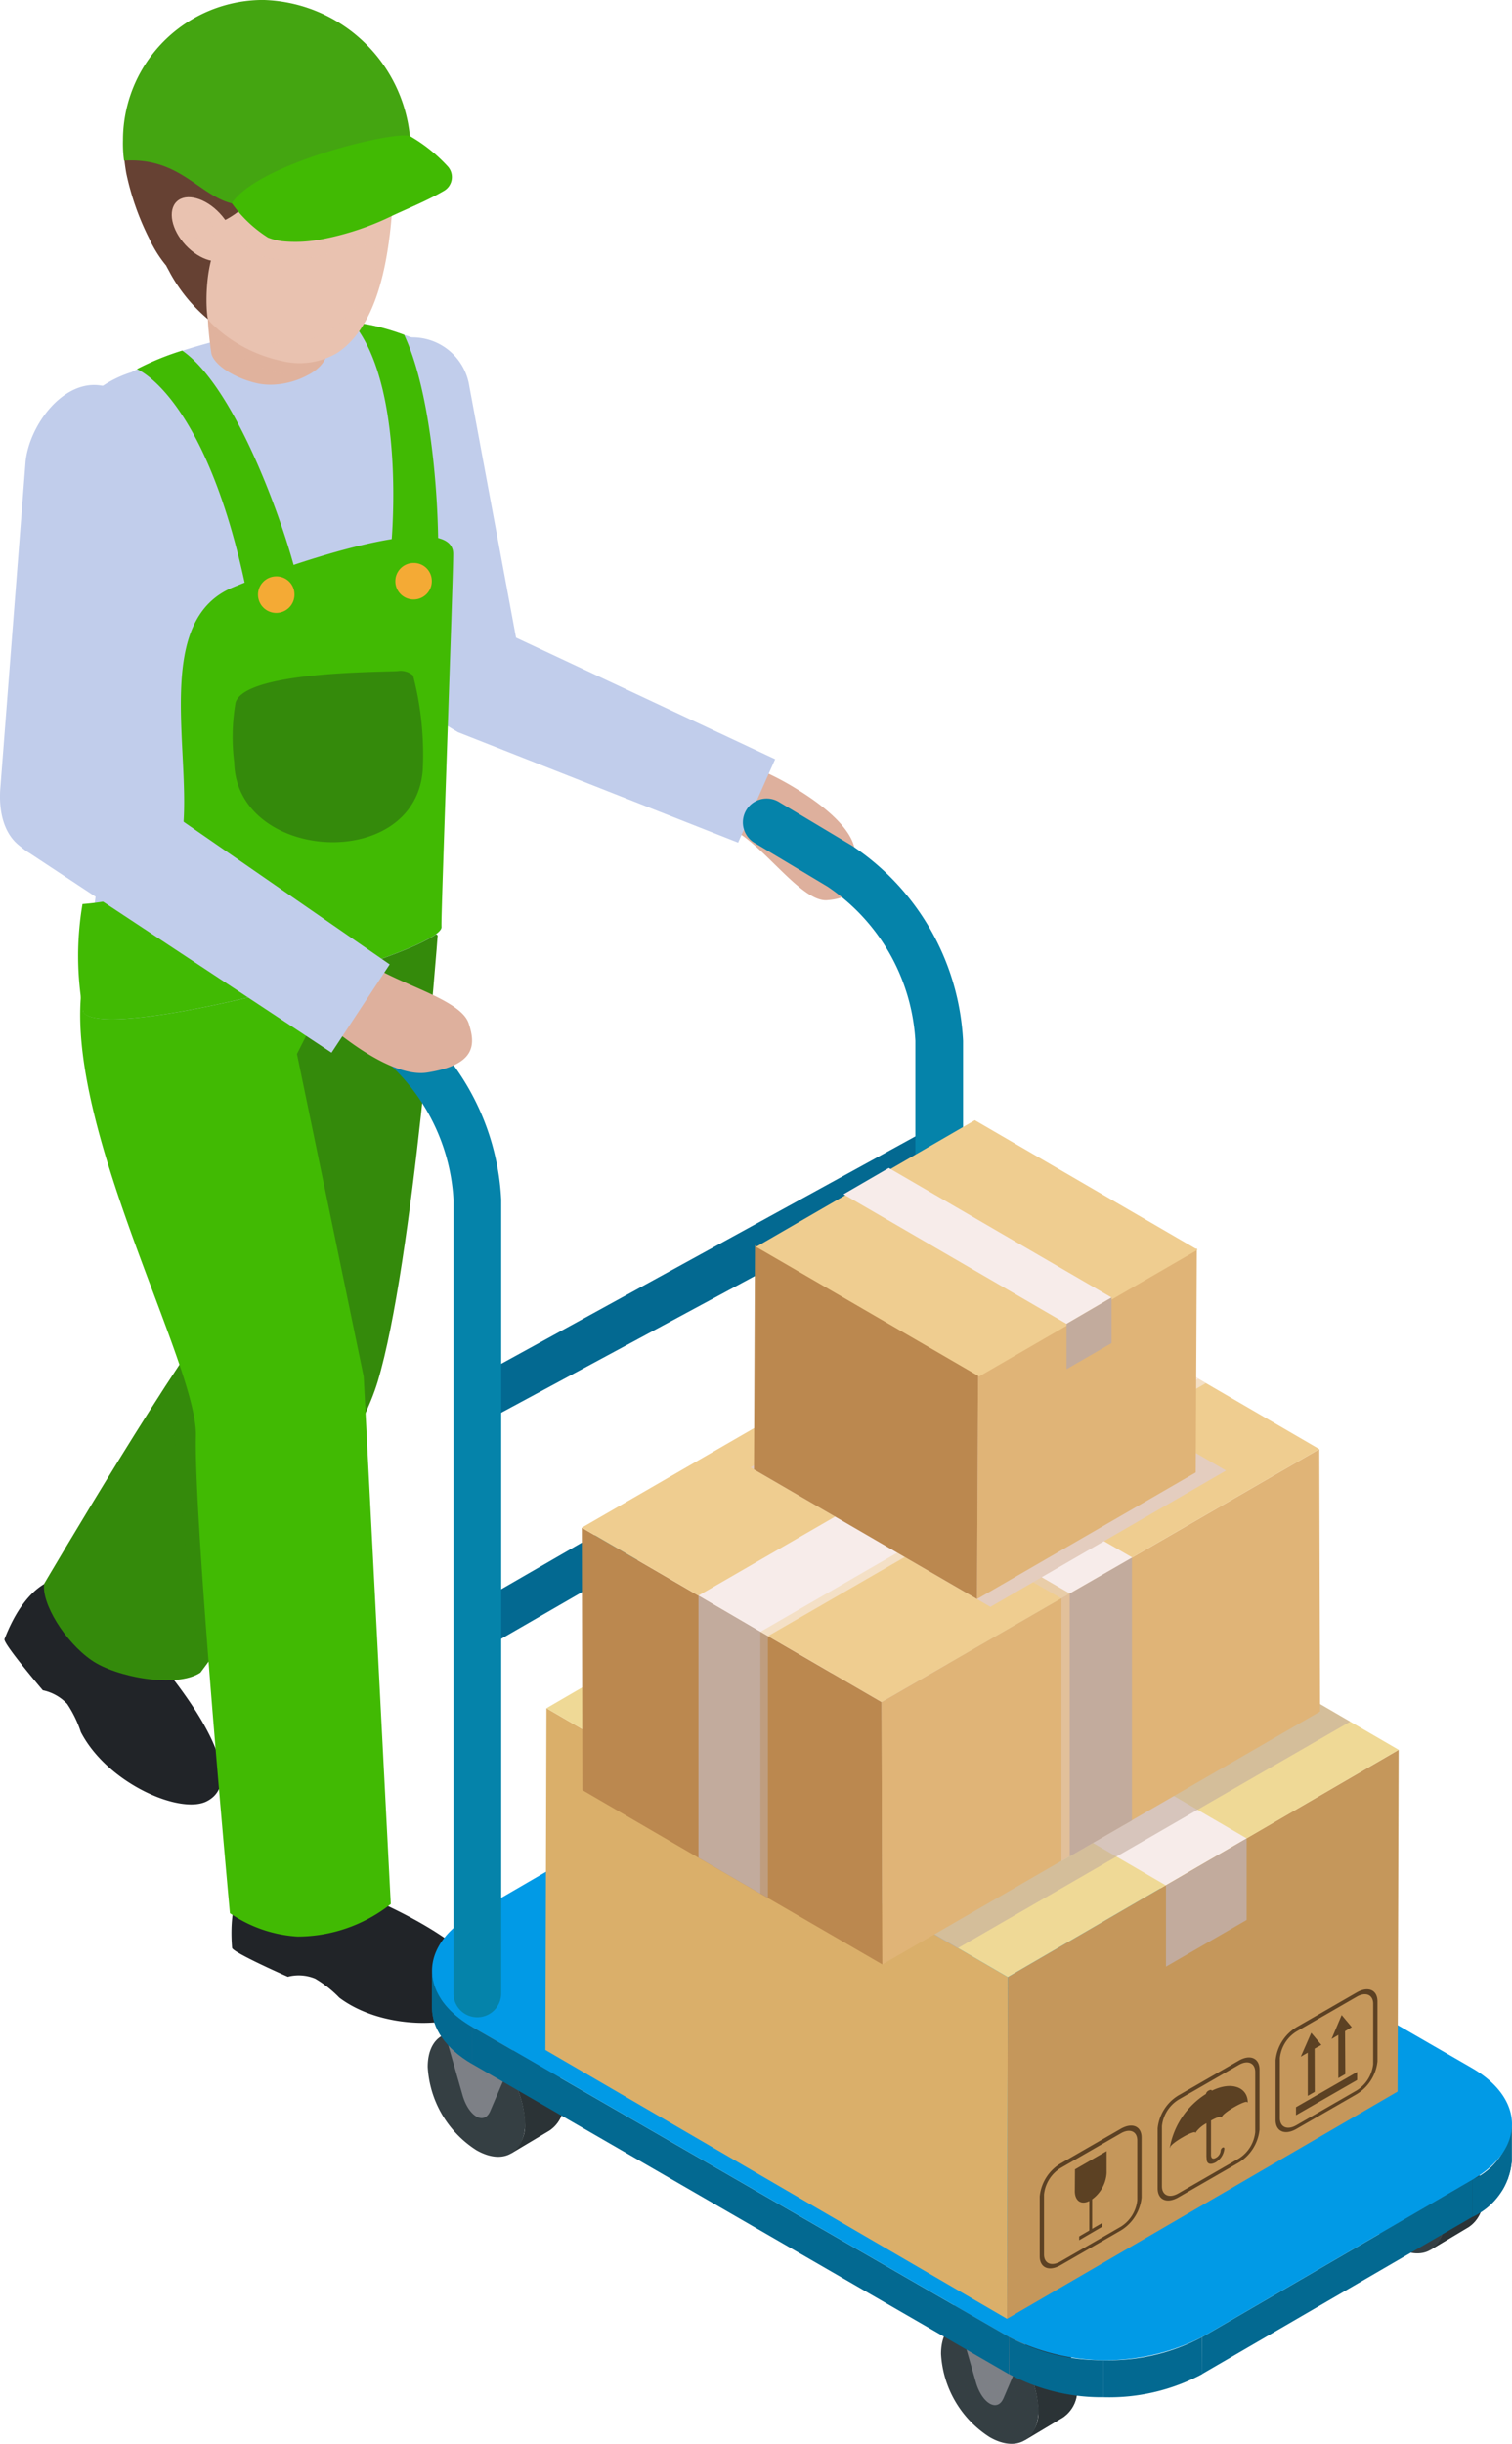 <svg xmlns="http://www.w3.org/2000/svg" xmlns:xlink="http://www.w3.org/1999/xlink" width="89.778" height="145" viewBox="0 0 89.778 145">
  <defs>
    <clipPath id="clip-path">
      <path id="Path_444" data-name="Path 444" d="M206.982,260.2l-2.292,1.353a2.047,2.047,0,0,1,2.053.207l2.292-1.369A2.039,2.039,0,0,0,206.982,260.2Z" transform="translate(-204.69 -260.006)"/>
    </clipPath>
    <clipPath id="clip-path-2">
      <path id="Path_449" data-name="Path 449" d="M208.027,268.384l2.292-1.369a1.939,1.939,0,0,0,.844-1.815,6.312,6.312,0,0,0-2.881-4.95l-2.292,1.369a6.288,6.288,0,0,1,2.881,4.95A2.008,2.008,0,0,1,208.027,268.384Z" transform="translate(-205.99 -260.25)"/>
    </clipPath>
    <clipPath id="clip-path-3">
      <path id="Path_456" data-name="Path 456" d="M226.142,270.893l-2.292,1.353a2.047,2.047,0,0,1,2.053.207l2.292-1.369A2.04,2.04,0,0,0,226.142,270.893Z" transform="translate(-223.85 -270.696)"/>
    </clipPath>
    <clipPath id="clip-path-4">
      <path id="Path_461" data-name="Path 461" d="M227.177,279.09l2.292-1.369a1.939,1.939,0,0,0,.844-1.815,6.365,6.365,0,0,0-2.881-4.966l-2.292,1.369a6.288,6.288,0,0,1,2.881,4.95A1.985,1.985,0,0,1,227.177,279.09Z" transform="translate(-225.14 -270.94)"/>
    </clipPath>
    <clipPath id="clip-path-5">
      <path id="Path_468" data-name="Path 468" d="M216.812,253.8l-2.292,1.353a2.047,2.047,0,0,1,2.053.207l2.292-1.369A2.04,2.04,0,0,0,216.812,253.8Z" transform="translate(-214.52 -253.606)"/>
    </clipPath>
    <clipPath id="clip-path-6">
      <path id="Path_473" data-name="Path 473" d="M217.847,262l2.292-1.369a1.939,1.939,0,0,0,.844-1.815,6.341,6.341,0,0,0-2.881-4.966l-2.292,1.369a6.288,6.288,0,0,1,2.881,4.95A1.985,1.985,0,0,1,217.847,262Z" transform="translate(-215.81 -253.85)"/>
    </clipPath>
    <clipPath id="clip-path-7">
      <path id="Path_479" data-name="Path 479" d="M241.272,263.8l-2.292,1.353a2.047,2.047,0,0,1,2.053.207l2.292-1.369A2.039,2.039,0,0,0,241.272,263.8Z" transform="translate(-238.98 -263.606)"/>
    </clipPath>
    <clipPath id="clip-path-8">
      <path id="Path_484" data-name="Path 484" d="M242.317,271.984l2.292-1.369a1.939,1.939,0,0,0,.844-1.815,6.312,6.312,0,0,0-2.881-4.95l-2.292,1.369a6.288,6.288,0,0,1,2.881,4.95A2.008,2.008,0,0,1,242.317,271.984Z" transform="translate(-240.28 -263.85)"/>
    </clipPath>
    <clipPath id="clip-path-9">
      <path id="Path_488" data-name="Path 488" d="M204.33,260.737v-2.2c0,1.21.8,2.419,2.388,3.343v2.2C205.126,263.156,204.33,261.946,204.33,260.737Z" transform="translate(-204.33 -258.54)"/>
    </clipPath>
    <clipPath id="clip-path-10">
      <path id="Path_492" data-name="Path 492" d="M245.48,264.27v2.2a4.005,4.005,0,0,1-2.34,3.295v-2.2A4.005,4.005,0,0,0,245.48,264.27Z" transform="translate(-243.14 -264.27)"/>
    </clipPath>
  </defs>
  <g id="expert_packing_illustration" data-name="expert packing illustration" transform="translate(-188.213 -185.08)">
    <g id="Group_547" data-name="Group 547" transform="translate(188.213 185.08)">
      <g id="Group_504" data-name="Group 504">
        <g id="Group_385" data-name="Group 385" transform="translate(21.092 20.016)">
          <g id="Group_383" data-name="Group 383" transform="translate(3.678 17.371)">
            <g id="Group_381" data-name="Group 381" transform="translate(17.802 8.231)">
              <path id="Path_431" data-name="Path 431" d="M214.96,217.067a4.822,4.822,0,0,1,2.419-3.327,16.557,16.557,0,0,1,2.515,1.321c1.448.907,2.961,2.149,3.231,3.374.589,2.626-.478,3.008-1.639,3.1C219.719,221.651,217.029,217.1,214.96,217.067Z" transform="translate(-214.96 -213.74)" fill="#deb09d"/>
            </g>
            <g id="Group_382" data-name="Group 382">
              <path id="Path_432" data-name="Path 432" d="M209.481,208.937l15.551,7.29-2.2,4.95-16.57-6.526a.477.477,0,0,1-.127-.064c-1.7-.987-2.992-2.1-2.037-3.82C205.072,209.032,207.73,207.966,209.481,208.937Z" transform="translate(-203.776 -208.569)" fill="#c1cdeb"/>
            </g>
          </g>
          <g id="Group_384" data-name="Group 384">
            <path id="Path_433" data-name="Path 433" d="M204.5,217.687a3.413,3.413,0,0,0,3.884,2.865h0a3.409,3.409,0,0,0,2.849-3.9l-2.992-16.092a3.413,3.413,0,0,0-3.884-2.865h0a3.409,3.409,0,0,0-2.849,3.9Z" transform="translate(-201.465 -197.655)" fill="#c1cdeb"/>
          </g>
        </g>
        <g id="Group_386" data-name="Group 386" transform="translate(13.743 110.262)">
          <path id="Path_434" data-name="Path 434" d="M201.133,254.426s-4.743-1.082-4.25,5.237c.016.271,3.311,1.719,3.311,1.719a2.563,2.563,0,0,1,1.624.111,6.748,6.748,0,0,1,1.433,1.13c2.69,2.021,7.322,1.815,8.372.446,1.512-1.958-2.308-4.393-5.666-5.969A29.394,29.394,0,0,1,201.133,254.426Z" transform="translate(-196.847 -254.356)" fill="#212428"/>
        </g>
        <g id="Group_390" data-name="Group 390" transform="translate(0.263 49.31)">
          <g id="Group_387" data-name="Group 387" transform="translate(0 44.233)">
            <path id="Path_435" data-name="Path 435" d="M194.589,244.645s-3.868-3.088-6.208,2.913c-.1.255,2.276,3.04,2.276,3.04a2.754,2.754,0,0,1,1.448.812,6.908,6.908,0,0,1,.812,1.671c1.576,3.04,5.889,4.9,7.465,4.107,2.244-1.13-.175-5.046-2.547-7.974A29.988,29.988,0,0,1,194.589,244.645Z" transform="translate(-188.378 -243.851)" fill="#212428"/>
          </g>
          <g id="Group_388" data-name="Group 388" transform="translate(2.346)">
            <path id="Path_436" data-name="Path 436" d="M192.682,265.259c1.464,1.019,5.062,1.671,6.462.732,0,0,8.85-11.747,10.521-17.254,2.117-7.019,3.565-26.486,3.565-26.486s-10.457-8.484-12.177-5.587c-3.9,6.574,1.019,25.849-.446,27.377-2.419,2.515-10.744,16.681-10.744,16.681C189.705,261.884,191.09,264.16,192.682,265.259Z" transform="translate(-189.852 -216.061)" fill="#348a0b"/>
          </g>
          <g id="Group_389" data-name="Group 389" transform="translate(9.251 28.553)" opacity="0.2">
            <path id="Path_437" data-name="Path 437" d="M198.233,237.183c-.207-1.066-.414-2.133-.684-3.183-.844,1.051-2.053,2.833-3.359,4.855a9.114,9.114,0,0,1,.875,2.626,37.581,37.581,0,0,1,.382,4.011c.127,1.719.382,3.438.589,5.157.191,1.544.4,3.088.6,4.632.3-.4,1.592-2.133,3.168-4.425A94.176,94.176,0,0,0,198.233,237.183Z" transform="translate(-194.19 -234)" fill="#348a0b"/>
          </g>
        </g>
        <g id="Group_391" data-name="Group 391" transform="translate(4.761 54.509)">
          <path id="Path_438" data-name="Path 438" d="M204.106,279.72a7.91,7.91,0,0,1-4.011-1.385s-2.149-23.318-2.021-28.316c.127-4.727-9.916-21.9-5.937-29.4,1.56-2.945,15.328.064,15.328.064l-3.39,6.669,3.963,19.148,1.608,31.293A8.942,8.942,0,0,1,204.106,279.72Z" transform="translate(-191.204 -219.328)" fill="#41ba03"/>
        </g>
        <g id="Group_392" data-name="Group 392" transform="translate(28.092 83.231)">
          <rect id="Rectangle_25" data-name="Rectangle 25" width="24.051" height="2.547" transform="matrix(0.866, -0.5, 0.5, 0.866, 0, 12.025)" fill="#036991"/>
        </g>
        <g id="Group_393" data-name="Group 393" transform="translate(28.103 66.737)">
          <path id="Path_439" data-name="Path 439" d="M207.143,244.3l-1.273-2.2,27.5-15.089v3.168Z" transform="translate(-205.87 -227.01)" fill="#036991"/>
        </g>
        <g id="Group_408" data-name="Group 408" transform="translate(25.398 118.039)">
          <g id="Group_407" data-name="Group 407">
            <g id="Group_398" data-name="Group 398" transform="translate(0.828 1.216)">
              <path id="Path_440" data-name="Path 440" d="M206.982,260.2l-2.292,1.353a2.047,2.047,0,0,1,2.053.207l2.292-1.369A2.039,2.039,0,0,0,206.982,260.2Z" transform="translate(-204.69 -260.006)" fill="#2b3336"/>
              <g id="Group_397" data-name="Group 397" clip-path="url(#clip-path)">
                <g id="Group_394" data-name="Group 394" transform="translate(1.178 0.038)">
                  <path id="Path_441" data-name="Path 441" d="M206.321,261.733l2.292-1.369a2.675,2.675,0,0,0-.891-.334l-2.292,1.353a3.327,3.327,0,0,1,.891.35Z" transform="translate(-205.43 -260.03)" fill="#2b3336"/>
                </g>
                <g id="Group_395" data-name="Group 395" transform="translate(0.064 -0.011)">
                  <path id="Path_442" data-name="Path 442" d="M205.844,261.4l2.292-1.353a1.614,1.614,0,0,0-1.114.111l-2.292,1.369a1.611,1.611,0,0,1,1.114-.127Z" transform="translate(-204.73 -259.999)" fill="#2b3336"/>
                </g>
                <g id="Group_396" data-name="Group 396" transform="translate(0.016 0.149)">
                  <path id="Path_443" data-name="Path 443" d="M204.748,261.469l2.292-1.369c-.016.016-.032.032-.048.032l-2.292,1.353a.16.16,0,0,1,.048-.016Z" transform="translate(-204.7 -260.1)" fill="#2b3336"/>
                </g>
              </g>
            </g>
            <g id="Group_403" data-name="Group 403" transform="translate(2.897 1.604)">
              <path id="Path_445" data-name="Path 445" d="M208.027,268.384l2.292-1.369a1.939,1.939,0,0,0,.844-1.815,6.312,6.312,0,0,0-2.881-4.95l-2.292,1.369a6.288,6.288,0,0,1,2.881,4.95A2.008,2.008,0,0,1,208.027,268.384Z" transform="translate(-205.99 -260.25)" fill="#2b3336"/>
              <g id="Group_402" data-name="Group 402" clip-path="url(#clip-path-2)">
                <g id="Group_399" data-name="Group 399" transform="translate(2.037 2.77)">
                  <path id="Path_446" data-name="Path 446" d="M207.27,267.354l2.292-1.369a1.939,1.939,0,0,0,.844-1.815,5.571,5.571,0,0,0-.509-2.181l-2.292,1.369a5.436,5.436,0,0,1,.509,2.165,2.019,2.019,0,0,1-.844,1.83Z" transform="translate(-207.27 -261.99)" fill="#2b3336"/>
                </g>
                <g id="Group_400" data-name="Group 400" transform="translate(1.401 1.21)">
                  <path id="Path_447" data-name="Path 447" d="M207.841,263.939l2.292-1.369a7.967,7.967,0,0,0-.971-1.56l-2.292,1.353a7.632,7.632,0,0,1,.971,1.576Z" transform="translate(-206.87 -261.01)" fill="#2b3336"/>
                </g>
                <g id="Group_401" data-name="Group 401" transform="translate(0 -0.016)">
                  <path id="Path_448" data-name="Path 448" d="M207.391,262.819l2.292-1.353a5.319,5.319,0,0,0-1.4-1.226l-2.292,1.369a5.84,5.84,0,0,1,1.4,1.21Z" transform="translate(-205.99 -260.24)" fill="#2b3336"/>
                </g>
              </g>
            </g>
            <g id="Group_405" data-name="Group 405" transform="translate(0 2.565)">
              <g id="Group_404" data-name="Group 404">
                <path id="Path_450" data-name="Path 450" d="M207.067,261.246c-1.608-.907-2.9-.191-2.9,1.639a6.266,6.266,0,0,0,2.881,4.934c1.592.923,2.9.191,2.913-1.624A6.372,6.372,0,0,0,207.067,261.246Z" transform="translate(-204.17 -260.854)" fill="#353f43"/>
              </g>
            </g>
            <g id="Group_406" data-name="Group 406" transform="translate(0.715)">
              <path id="Path_451" data-name="Path 451" d="M208.838,263.6l-1.226,2.865c-.366.844-1.273.318-1.639-.939l-1.226-4.282c-.366-1.273.1-2.324.812-1.91l2.467,1.417A2.75,2.75,0,0,1,208.838,263.6Z" transform="translate(-204.619 -259.242)" fill="#7d8086"/>
            </g>
          </g>
        </g>
        <g id="Group_423" data-name="Group 423" transform="translate(55.878 135.07)">
          <g id="Group_422" data-name="Group 422">
            <g id="Group_413" data-name="Group 413" transform="translate(0.844 1.2)">
              <path id="Path_452" data-name="Path 452" d="M226.142,270.893l-2.292,1.353a2.047,2.047,0,0,1,2.053.207l2.292-1.369A2.04,2.04,0,0,0,226.142,270.893Z" transform="translate(-223.85 -270.696)" fill="#2b3336"/>
              <g id="Group_412" data-name="Group 412" clip-path="url(#clip-path-3)">
                <g id="Group_409" data-name="Group 409" transform="translate(1.162 0.054)">
                  <path id="Path_453" data-name="Path 453" d="M225.471,272.433l2.292-1.369a2.675,2.675,0,0,0-.891-.334l-2.292,1.353a3.134,3.134,0,0,1,.891.35Z" transform="translate(-224.58 -270.73)" fill="#2b3336"/>
                </g>
                <g id="Group_410" data-name="Group 410" transform="translate(0.064 0.005)">
                  <path id="Path_454" data-name="Path 454" d="M225,272.1l2.292-1.353a1.614,1.614,0,0,0-1.114.111l-2.292,1.369A1.527,1.527,0,0,1,225,272.1Z" transform="translate(-223.89 -270.699)" fill="#2b3336"/>
                </g>
                <g id="Group_411" data-name="Group 411" transform="translate(0 0.165)">
                  <path id="Path_455" data-name="Path 455" d="M223.9,272.169l2.292-1.369c-.016.016-.032.032-.048.032l-2.292,1.353c.016,0,.032-.016.048-.016Z" transform="translate(-223.85 -270.8)" fill="#2b3336"/>
                </g>
              </g>
            </g>
            <g id="Group_418" data-name="Group 418" transform="translate(2.897 1.588)">
              <path id="Path_457" data-name="Path 457" d="M227.177,279.09l2.292-1.369a1.939,1.939,0,0,0,.844-1.815,6.365,6.365,0,0,0-2.881-4.966l-2.292,1.369a6.288,6.288,0,0,1,2.881,4.95A1.985,1.985,0,0,1,227.177,279.09Z" transform="translate(-225.14 -270.94)" fill="#2b3336"/>
              <g id="Group_417" data-name="Group 417" clip-path="url(#clip-path-4)">
                <g id="Group_414" data-name="Group 414" transform="translate(2.037 2.785)">
                  <path id="Path_458" data-name="Path 458" d="M226.42,278.054l2.292-1.369a1.939,1.939,0,0,0,.844-1.815,5.571,5.571,0,0,0-.509-2.181l-2.292,1.369a5.436,5.436,0,0,1,.509,2.165,1.985,1.985,0,0,1-.844,1.83Z" transform="translate(-226.42 -272.69)" fill="#2b3336"/>
                </g>
                <g id="Group_415" data-name="Group 415" transform="translate(1.401 1.226)">
                  <path id="Path_459" data-name="Path 459" d="M226.991,274.639l2.292-1.369a7.966,7.966,0,0,0-.971-1.56l-2.292,1.353a7.237,7.237,0,0,1,.971,1.576Z" transform="translate(-226.02 -271.71)" fill="#2b3336"/>
                </g>
                <g id="Group_416" data-name="Group 416">
                  <path id="Path_460" data-name="Path 460" d="M226.541,273.519l2.292-1.353a5.318,5.318,0,0,0-1.4-1.226l-2.292,1.369a5.252,5.252,0,0,1,1.4,1.21Z" transform="translate(-225.14 -270.94)" fill="#2b3336"/>
                </g>
              </g>
            </g>
            <g id="Group_420" data-name="Group 420" transform="translate(0 2.564)">
              <g id="Group_419" data-name="Group 419">
                <path id="Path_462" data-name="Path 462" d="M226.217,271.946c-1.608-.907-2.9-.191-2.9,1.639a6.266,6.266,0,0,0,2.881,4.934c1.592.923,2.9.191,2.913-1.623A6.347,6.347,0,0,0,226.217,271.946Z" transform="translate(-223.32 -271.554)" fill="#353f43"/>
              </g>
            </g>
            <g id="Group_421" data-name="Group 421" transform="translate(0.715)">
              <path id="Path_463" data-name="Path 463" d="M227.988,274.3l-1.226,2.865c-.366.844-1.273.318-1.639-.939l-1.226-4.282c-.366-1.273.1-2.324.812-1.91l2.467,1.417A2.74,2.74,0,0,1,227.988,274.3Z" transform="translate(-223.769 -269.942)" fill="#7d8086"/>
            </g>
          </g>
        </g>
        <g id="Group_437" data-name="Group 437" transform="translate(41.028 109.069)">
          <g id="Group_436" data-name="Group 436">
            <g id="Group_428" data-name="Group 428" transform="translate(0.844)">
              <path id="Path_464" data-name="Path 464" d="M216.812,253.8l-2.292,1.353a2.047,2.047,0,0,1,2.053.207l2.292-1.369A2.04,2.04,0,0,0,216.812,253.8Z" transform="translate(-214.52 -253.606)" fill="#2b3336"/>
              <g id="Group_427" data-name="Group 427" clip-path="url(#clip-path-5)">
                <g id="Group_424" data-name="Group 424" transform="translate(1.162 0.054)">
                  <path id="Path_465" data-name="Path 465" d="M216.141,255.343l2.292-1.369a2.674,2.674,0,0,0-.891-.334l-2.292,1.353a3.136,3.136,0,0,1,.891.35Z" transform="translate(-215.25 -253.64)" fill="#2b3336"/>
                </g>
                <g id="Group_425" data-name="Group 425" transform="translate(0.064 0.005)">
                  <path id="Path_466" data-name="Path 466" d="M215.674,255.011l2.292-1.353a1.614,1.614,0,0,0-1.114.111l-2.292,1.369a1.527,1.527,0,0,1,1.114-.127Z" transform="translate(-214.56 -253.609)" fill="#2b3336"/>
                </g>
                <g id="Group_426" data-name="Group 426" transform="translate(0 0.149)">
                  <path id="Path_467" data-name="Path 467" d="M214.568,255.069l2.292-1.369c-.016.016-.032.032-.048.032l-2.292,1.353c.016.016.032-.016.048-.016Z" transform="translate(-214.52 -253.7)" fill="#2b3336"/>
                </g>
              </g>
            </g>
            <g id="Group_433" data-name="Group 433" transform="translate(2.897 0.388)">
              <path id="Path_469" data-name="Path 469" d="M217.847,262l2.292-1.369a1.939,1.939,0,0,0,.844-1.815,6.341,6.341,0,0,0-2.881-4.966l-2.292,1.369a6.288,6.288,0,0,1,2.881,4.95A1.985,1.985,0,0,1,217.847,262Z" transform="translate(-215.81 -253.85)" fill="#2b3336"/>
              <g id="Group_432" data-name="Group 432" clip-path="url(#clip-path-6)">
                <g id="Group_429" data-name="Group 429" transform="translate(2.037 2.785)">
                  <path id="Path_470" data-name="Path 470" d="M217.09,260.964l2.292-1.369a1.939,1.939,0,0,0,.844-1.815,5.57,5.57,0,0,0-.509-2.181l-2.292,1.369a5.436,5.436,0,0,1,.509,2.165,1.985,1.985,0,0,1-.844,1.831Z" transform="translate(-217.09 -255.6)" fill="#2b3336"/>
                </g>
                <g id="Group_430" data-name="Group 430" transform="translate(1.401 1.226)">
                  <path id="Path_471" data-name="Path 471" d="M217.661,257.549l2.292-1.369a7.967,7.967,0,0,0-.971-1.56l-2.292,1.353a6.364,6.364,0,0,1,.971,1.576Z" transform="translate(-216.69 -254.62)" fill="#2b3336"/>
                </g>
                <g id="Group_431" data-name="Group 431" transform="translate(0 0)">
                  <path id="Path_472" data-name="Path 472" d="M217.211,256.429l2.292-1.353a5.319,5.319,0,0,0-1.4-1.226l-2.292,1.369a5.251,5.251,0,0,1,1.4,1.21Z" transform="translate(-215.81 -253.85)" fill="#2b3336"/>
                </g>
              </g>
            </g>
            <g id="Group_435" data-name="Group 435" transform="translate(0 1.365)">
              <g id="Group_434" data-name="Group 434">
                <path id="Path_474" data-name="Path 474" d="M216.887,254.856c-1.592-.907-2.9-.191-2.9,1.639a6.266,6.266,0,0,0,2.881,4.934c1.592.923,2.9.191,2.913-1.623A6.347,6.347,0,0,0,216.887,254.856Z" transform="translate(-213.99 -254.464)" fill="#353f43"/>
              </g>
            </g>
          </g>
        </g>
        <g id="Group_451" data-name="Group 451" transform="translate(79.975 124.985)">
          <g id="Group_450" data-name="Group 450">
            <g id="Group_442" data-name="Group 442" transform="translate(0.828)">
              <path id="Path_475" data-name="Path 475" d="M241.272,263.8l-2.292,1.353a2.047,2.047,0,0,1,2.053.207l2.292-1.369A2.039,2.039,0,0,0,241.272,263.8Z" transform="translate(-238.98 -263.606)" fill="#2b3336"/>
              <g id="Group_441" data-name="Group 441" clip-path="url(#clip-path-7)">
                <g id="Group_438" data-name="Group 438" transform="translate(1.178 0.038)">
                  <path id="Path_476" data-name="Path 476" d="M240.611,265.333l2.292-1.369a2.673,2.673,0,0,0-.891-.334l-2.292,1.353a3.323,3.323,0,0,1,.891.35Z" transform="translate(-239.72 -263.63)" fill="#2b3336"/>
                </g>
                <g id="Group_439" data-name="Group 439" transform="translate(0.064 -0.011)">
                  <path id="Path_477" data-name="Path 477" d="M240.134,265l2.292-1.353a1.614,1.614,0,0,0-1.114.111l-2.292,1.369a1.538,1.538,0,0,1,1.114-.127Z" transform="translate(-239.02 -263.599)" fill="#2b3336"/>
                </g>
                <g id="Group_440" data-name="Group 440" transform="translate(0.016 0.149)">
                  <path id="Path_478" data-name="Path 478" d="M239.038,265.069l2.292-1.369c-.016.016-.032.032-.048.032l-2.292,1.353a.16.16,0,0,1,.048-.016Z" transform="translate(-238.99 -263.7)" fill="#2b3336"/>
                </g>
              </g>
            </g>
            <g id="Group_447" data-name="Group 447" transform="translate(2.897 0.388)">
              <path id="Path_480" data-name="Path 480" d="M242.317,271.984l2.292-1.369a1.939,1.939,0,0,0,.844-1.815,6.312,6.312,0,0,0-2.881-4.95l-2.292,1.369a6.288,6.288,0,0,1,2.881,4.95A2.008,2.008,0,0,1,242.317,271.984Z" transform="translate(-240.28 -263.85)" fill="#2b3336"/>
              <g id="Group_446" data-name="Group 446" clip-path="url(#clip-path-8)">
                <g id="Group_443" data-name="Group 443" transform="translate(2.037 2.77)">
                  <path id="Path_481" data-name="Path 481" d="M241.56,270.954l2.292-1.369a1.939,1.939,0,0,0,.844-1.815,5.571,5.571,0,0,0-.509-2.181l-2.292,1.369a5.436,5.436,0,0,1,.509,2.165,2.019,2.019,0,0,1-.844,1.831Z" transform="translate(-241.56 -265.59)" fill="#2b3336"/>
                </g>
                <g id="Group_444" data-name="Group 444" transform="translate(1.401 1.21)">
                  <path id="Path_482" data-name="Path 482" d="M242.131,267.539l2.292-1.369a7.965,7.965,0,0,0-.971-1.56l-2.292,1.353a7.632,7.632,0,0,1,.971,1.576Z" transform="translate(-241.16 -264.61)" fill="#2b3336"/>
                </g>
                <g id="Group_445" data-name="Group 445" transform="translate(0 -0.016)">
                  <path id="Path_483" data-name="Path 483" d="M241.681,266.419l2.292-1.353a5.319,5.319,0,0,0-1.4-1.226l-2.292,1.369a5.555,5.555,0,0,1,1.4,1.21Z" transform="translate(-240.28 -263.84)" fill="#2b3336"/>
                </g>
              </g>
            </g>
            <g id="Group_449" data-name="Group 449" transform="translate(0 1.349)">
              <g id="Group_448" data-name="Group 448">
                <path id="Path_485" data-name="Path 485" d="M241.357,264.846c-1.592-.907-2.9-.191-2.9,1.639a6.266,6.266,0,0,0,2.881,4.934c1.592.923,2.9.191,2.913-1.624A6.372,6.372,0,0,0,241.357,264.846Z" transform="translate(-238.46 -264.454)" fill="#353f43"/>
              </g>
            </g>
          </g>
        </g>
        <g id="Group_470" data-name="Group 470" transform="translate(25.65 102.926)">
          <g id="Group_469" data-name="Group 469">
            <g id="Group_454" data-name="Group 454" transform="translate(0 13.995)">
              <path id="Path_486" data-name="Path 486" d="M204.33,260.737v-2.2c0,1.21.8,2.419,2.388,3.343v2.2C205.126,263.156,204.33,261.946,204.33,260.737Z" transform="translate(-204.33 -258.54)" fill="#036991"/>
              <g id="Group_453" data-name="Group 453" clip-path="url(#clip-path-9)">
                <g id="Group_452" data-name="Group 452">
                  <path id="Path_487" data-name="Path 487" d="M206.718,261.883v2.2c-1.592-.923-2.388-2.133-2.388-3.343v-2.2c0,1.21.8,2.419,2.388,3.343Z" transform="translate(-204.33 -258.54)" fill="#036991"/>
                </g>
              </g>
            </g>
            <g id="Group_458" data-name="Group 458" transform="translate(61.774 23.115)">
              <path id="Path_489" data-name="Path 489" d="M245.48,264.27v2.2a4.005,4.005,0,0,1-2.34,3.295v-2.2A4.005,4.005,0,0,0,245.48,264.27Z" transform="translate(-243.14 -264.27)" fill="#036991"/>
              <g id="Group_457" data-name="Group 457" clip-path="url(#clip-path-10)">
                <g id="Group_455" data-name="Group 455" transform="translate(2.101)">
                  <path id="Path_490" data-name="Path 490" d="M244.7,264.27v2.2a2.752,2.752,0,0,1-.239,1.114v-2.2a2.752,2.752,0,0,0,.239-1.114Z" transform="translate(-244.46 -264.27)" fill="#036991"/>
                </g>
                <g id="Group_456" data-name="Group 456" transform="translate(0 1.114)">
                  <path id="Path_491" data-name="Path 491" d="M245.257,264.97v2.2a4.755,4.755,0,0,1-2.117,2.181v-2.2a4.837,4.837,0,0,0,2.117-2.181Z" transform="translate(-243.14 -264.97)" fill="#036991"/>
                </g>
              </g>
            </g>
            <g id="Group_460" data-name="Group 460" transform="translate(45.714 26.41)">
              <g id="Group_459" data-name="Group 459">
                <path id="Path_493" data-name="Path 493" d="M249.11,266.34v2.2l-16.06,9.327.016-2.2Z" transform="translate(-233.05 -266.34)" fill="#036991"/>
              </g>
            </g>
            <g id="Group_462" data-name="Group 462" transform="translate(2.388 17.338)">
              <g id="Group_461" data-name="Group 461">
                <path id="Path_494" data-name="Path 494" d="M237.712,279.04l-.016,2.2-31.866-18.4v-2.2Z" transform="translate(-205.83 -260.64)" fill="#036991"/>
              </g>
            </g>
            <g id="Group_466" data-name="Group 466" transform="translate(34.269 35.738)">
              <g id="Group_465" data-name="Group 465">
                <g id="Group_463" data-name="Group 463" transform="translate(5.587)">
                  <path id="Path_495" data-name="Path 495" d="M235.243,272.2v2.2a11.735,11.735,0,0,1-5.873,1.369v-2.2a11.735,11.735,0,0,0,5.873-1.369Z" transform="translate(-229.37 -272.2)" fill="#036991"/>
                </g>
                <g id="Group_464" data-name="Group 464">
                  <path id="Path_496" data-name="Path 496" d="M231.447,273.569v2.2a11.61,11.61,0,0,1-5.587-1.369v-2.2a11.611,11.611,0,0,0,5.587,1.369Z" transform="translate(-225.86 -272.2)" fill="#036991"/>
                </g>
              </g>
            </g>
            <g id="Group_468" data-name="Group 468" transform="translate(0.002)">
              <g id="Group_467" data-name="Group 467">
                <path id="Path_497" data-name="Path 497" d="M266.071,269.52c3.168,1.83,3.183,4.807.032,6.637l-16.044,9.327a12.645,12.645,0,0,1-11.46,0l-31.882-18.4c-3.167-1.83-3.183-4.807-.032-6.637l16.044-9.327a12.645,12.645,0,0,1,11.46,0Z" transform="translate(-204.331 -249.748)" fill="#019ae6"/>
              </g>
            </g>
          </g>
        </g>
        <g id="Group_472" data-name="Group 472" transform="translate(16.665 56.793)">
          <g id="Group_471" data-name="Group 471">
            <path id="Path_498" data-name="Path 498" d="M210.361,283.662a1.42,1.42,0,0,0,1.417-1.417v-47.1a14.782,14.782,0,0,0-6.59-11.572l-4.361-2.61a1.414,1.414,0,1,0-1.464,2.419l4.361,2.61a11.836,11.836,0,0,1,5.221,9.152v47.1A1.41,1.41,0,0,0,210.361,283.662Z" transform="translate(-198.683 -220.763)" fill="#0583aa"/>
          </g>
        </g>
        <g id="Group_474" data-name="Group 474" transform="translate(44.089 47.371)">
          <g id="Group_473" data-name="Group 473">
            <path id="Path_499" data-name="Path 499" d="M227.591,277.742a1.42,1.42,0,0,0,1.417-1.417v-47.1a14.783,14.783,0,0,0-6.59-11.572l-4.361-2.61a1.414,1.414,0,0,0-1.464,2.419l4.361,2.61a11.836,11.836,0,0,1,5.221,9.152v47.1A1.441,1.441,0,0,0,227.591,277.742Z" transform="translate(-215.913 -214.843)" fill="#0583aa"/>
          </g>
        </g>
        <g id="Group_499" data-name="Group 499" transform="translate(4.668)">
          <g id="Group_496" data-name="Group 496" transform="translate(0 0.59)">
            <g id="Group_478" data-name="Group 478" transform="translate(0 18.51)">
              <g id="Group_477" data-name="Group 477">
                <g id="Group_475" data-name="Group 475" transform="translate(0.254)">
                  <path id="Path_500" data-name="Path 500" d="M213.422,209.034c-.032,1-.191,2.4-.382,4.059-.159,1.433-.35,3.04-.493,4.759a51.709,51.709,0,0,0-.175,7.051c.048,1.035.191,7.481.239,8.07.111,1.544-19.8,6.988-21.265,5.078-.3-.4,1.21-9.8,1.878-16.188.7-6.59-.987-9.662-1.369-14.134,0-.08-.016-.143-.016-.223-.191-2.563-.207-4.345.35-5.73.127-.318-.159-.446.032-.716a6.682,6.682,0,0,1,1.974-1h0a20.24,20.24,0,0,1,3.024-1.273,37.3,37.3,0,0,1,9.471-1.7h.1c.175,0,.35.016.525.032.08.016.175.016.255.032a8.9,8.9,0,0,1,1.273.223,14.32,14.32,0,0,1,1.544.478c.016,0,.032.016.048.016a4.567,4.567,0,0,1,1.926,1.162C214.217,201.409,213.469,207.442,213.422,209.034Z" transform="translate(-191.305 -197.08)" fill="#c1cdeb"/>
                </g>
                <g id="Group_476" data-name="Group 476" transform="translate(0 12.72)">
                  <path id="Path_501" data-name="Path 501" d="M197.344,222.419c.462-4.7-1.751-12.352,2.945-14.309,3.231-1.353,13.1-4.743,13.1-1.99,0,1.433-.732,21.536-.7,22.125.111,1.544-19.8,6.988-21.265,5.078a18.414,18.414,0,0,1-.048-6.43C194.018,226.684,197.058,225.873,197.344,222.419Z" transform="translate(-191.146 -205.072)" fill="#41ba03"/>
                </g>
                <path id="Path_502" data-name="Path 502" d="M206.664,210.1a1.141,1.141,0,0,1,.939.255,18.609,18.609,0,0,1,.573,5.666c-.525,6.048-11.062,5.364-11.19-.509a12.042,12.042,0,0,1,.08-3.549C197.623,210.165,205.12,210.165,206.664,210.1Z" transform="translate(-187.747 -189.378)" fill="#348a0b"/>
              </g>
            </g>
            <g id="Group_479" data-name="Group 479" transform="translate(16.258 18.542)">
              <path id="Path_503" data-name="Path 503" d="M206.183,214.052c-.669,1.608-1.783-.509-2.865-1.242.478-1.7,1.337-11.81-1.958-15.71.08.016.175.016.255.032a8.89,8.89,0,0,1,1.273.223,14.326,14.326,0,0,1,1.544.478C206.644,202.575,206.708,212.778,206.183,214.052Z" transform="translate(-201.36 -197.1)" fill="#41ba03"/>
            </g>
            <g id="Group_482" data-name="Group 482" transform="translate(7.647 16.855)">
              <g id="Group_481" data-name="Group 481">
                <g id="Group_480" data-name="Group 480">
                  <path id="Path_504" data-name="Path 504" d="M198.847,201.324c-1.178-.271-2.451-1-2.658-1.735a21.315,21.315,0,0,1-.239-3.549h7.1s.1,2.674-.016,3.549C202.906,200.672,200.614,201.754,198.847,201.324Z" transform="translate(-195.95 -196.04)" fill="#e0b29d"/>
                </g>
              </g>
            </g>
            <g id="Group_485" data-name="Group 485" transform="translate(7.647 16.871)">
              <g id="Group_484" data-name="Group 484">
                <g id="Group_483" data-name="Group 483">
                  <path id="Path_505" data-name="Path 505" d="M197.749,199.568a5.565,5.565,0,0,0,2.642,1.194,7.317,7.317,0,0,0,1.56.064,1.878,1.878,0,0,0,1.082-1.226c.111-.875.016-3.549.016-3.549h-7.1s0,1.066.064,2.085C196.6,198.581,197.16,199.09,197.749,199.568Z" transform="translate(-195.95 -196.05)" fill="#e0b29d" opacity="0.3"/>
                </g>
              </g>
            </g>
            <g id="Group_492" data-name="Group 492" transform="translate(2.659)">
              <g id="Group_489" data-name="Group 489">
                <g id="Group_486" data-name="Group 486" transform="translate(2.241 3.319)">
                  <path id="Path_506" data-name="Path 506" d="M204.691,204.557a4.4,4.4,0,0,1-3.327.477,8.45,8.45,0,0,1-4.138-2.212c-1.019-1-2.674-4.918-2.913-6.494-.032-.271-.064-.525-.08-.764-.223-4.282,3.677-4.982,6.765-6.972,3.263-2.117,7.1-1.162,7.067,3.868C208.049,197.474,207.54,202.663,204.691,204.557Z" transform="translate(-194.224 -187.536)" fill="#e9c2b0"/>
                </g>
                <g id="Group_487" data-name="Group 487" transform="translate(4.096 3.323)" opacity="0.2">
                  <path id="Path_507" data-name="Path 507" d="M200.324,188.591c-1.671,1.082-3.565,1.783-4.934,2.865a13.872,13.872,0,0,0,1.114,3.327,22.806,22.806,0,0,0,1.13,2.133,5.654,5.654,0,0,0,1.114,1.48c1.194,1,3.12.621,4.5.334a14.657,14.657,0,0,1,2.435-.589c1.719-.032,0,2.738-.366,3.327a5.388,5.388,0,0,1-6.43,2.2c-.875-.3-1.719-.7-2.563-1.066.08.1.143.175.207.239a8.581,8.581,0,0,0,4.138,2.212,4.408,4.408,0,0,0,3.327-.478c2.849-1.894,3.359-7.083,3.374-12.1C207.423,187.445,203.587,186.474,200.324,188.591Z" transform="translate(-195.39 -187.539)" fill="#e9c2b0"/>
                </g>
                <g id="Group_488" data-name="Group 488">
                  <path id="Path_508" data-name="Path 508" d="M208.914,193.535c-.271-.016.064-2.1-3.247.366-1.958,1.448-3.979-1.385-4.743-.493-.669.78-.35,1.242-.255,2.706.048.7-1.942,2.069-2.292,1.926-.6-.239.446.7.127,1.146-.844,1.178-.828,3.932-.668,4.616a9.649,9.649,0,0,1-2.228-2.706c-.08-.159-.175-.318-.255-.478a7.3,7.3,0,0,1-1-1.592,15.76,15.76,0,0,1-1.369-3.9c-1.13-6.558,3.916-7,3.916-7s4.138-4.759,9.184-1.576C208.771,188.235,209.376,193.567,208.914,193.535Z" transform="translate(-192.816 -185.451)" fill="#664133"/>
                </g>
              </g>
              <g id="Group_490" data-name="Group 490" transform="translate(2.872 11.11)">
                <path id="Path_509" data-name="Path 509" d="M197.994,195.979c-.557.525-1.7.207-2.547-.7s-1.082-2.069-.525-2.594,1.7-.207,2.547.7C198.328,194.292,198.551,195.454,197.994,195.979Z" transform="translate(-194.621 -192.431)" fill="#e9c2b0"/>
              </g>
              <g id="Group_491" data-name="Group 491" transform="translate(3.735 11.917)" opacity="0.2">
                <path id="Path_510" data-name="Path 510" d="M196.607,194.708c-.286.207-.8.016-1.146-.462-.35-.462-.4-1.019-.111-1.226s.8-.016,1.146.462C196.846,193.944,196.893,194.5,196.607,194.708Z" transform="translate(-195.163 -192.938)" fill="#e9c2b0"/>
              </g>
            </g>
            <g id="Group_493" data-name="Group 493" transform="translate(3.461 20.213)">
              <path id="Path_511" data-name="Path 511" d="M203.013,212.746c-.032,1.576-1.671,1.815-2.833,1.544-2.324-13.291-6.86-15.042-6.86-15.042a15.9,15.9,0,0,1,2.69-1.1C199.719,200.713,203.029,211.377,203.013,212.746Z" transform="translate(-193.32 -198.15)" fill="#41ba03"/>
            </g>
            <g id="Group_494" data-name="Group 494" transform="translate(10.655 33.615)">
              <path id="Path_512" data-name="Path 512" d="M200,207.6a1.083,1.083,0,1,1-1.082-1.035A1.064,1.064,0,0,1,200,207.6Z" transform="translate(-197.84 -206.57)" fill="#f4aa35"/>
            </g>
            <g id="Group_495" data-name="Group 495" transform="translate(18.805 32.819)">
              <path id="Path_513" data-name="Path 513" d="M205.125,207.1a1.083,1.083,0,1,1-1.082-1.035A1.064,1.064,0,0,1,205.125,207.1Z" transform="translate(-202.96 -206.07)" fill="#f4aa35"/>
            </g>
          </g>
          <g id="Group_497" data-name="Group 497" transform="translate(2.633)">
            <path id="Path_514" data-name="Path 514" d="M204.213,197.129a11.777,11.777,0,0,0,4.95-1.576c.191-.684.716-1.051.716-1.8a9,9,0,0,0-8.754-8.675A8.321,8.321,0,0,0,192.8,193.4a7.6,7.6,0,0,0,.064,1.21c3.279-.207,4.393,2.006,6.367,2.531C201,197.623,202.287,197.272,204.213,197.129Z" transform="translate(-192.8 -185.08)" fill="#44a511"/>
          </g>
          <g id="Group_498" data-name="Group 498" transform="translate(9.091 8.041)">
            <path id="Path_515" data-name="Path 515" d="M199.822,196.4a8.007,8.007,0,0,0,2.308-.1,16.561,16.561,0,0,0,4.314-1.433c1-.462,2.053-.891,3.008-1.448a.944.944,0,0,0,.239-1.448,9.356,9.356,0,0,0-2.244-1.8c-.764-.366-9.009,1.576-10.585,3.979a7.665,7.665,0,0,0,2.149,2.037A3.8,3.8,0,0,0,199.822,196.4Z" transform="translate(-196.857 -190.132)" fill="#41ba03"/>
          </g>
        </g>
        <g id="Group_503" data-name="Group 503" transform="translate(0 22.84)">
          <g id="Group_500" data-name="Group 500" transform="translate(18.332 33.123)">
            <path id="Path_516" data-name="Path 516" d="M202.118,220.24c-1.433.621-2.356,2.913-2.388,3.772a19.006,19.006,0,0,0,2.34,2.006c1.5,1.1,3.343,2.117,4.711,1.894,2.9-.462,2.849-1.687,2.451-2.9C208.659,223.185,202.977,222.309,202.118,220.24Z" transform="translate(-199.73 -220.24)" fill="#deb09d"/>
          </g>
          <g id="Group_501" data-name="Group 501" transform="translate(0.097 21.504)">
            <path id="Path_517" data-name="Path 517" d="M211.316,225.817l-17.907-12.383a.12.12,0,0,0-.064-.032,3.37,3.37,0,1,0-3.39,5.826l17.907,11.826Z" transform="translate(-188.274 -212.94)" fill="#c1cdeb"/>
          </g>
          <g id="Group_502" data-name="Group 502">
            <path id="Path_518" data-name="Path 518" d="M188.224,223.465c-.271,4.68,4.282,5.157,6.7.669l2.61-20.326a3.939,3.939,0,0,0-3.454-4.361h0c-2.149-.239-4.091,2.324-4.345,4.489Z" transform="translate(-188.213 -199.43)" fill="#c1cdeb"/>
          </g>
        </g>
      </g>
      <g id="Group_518" data-name="Group 518" transform="translate(32.383 87.872)">
        <g id="Group_513" data-name="Group 513">
          <g id="Group_511" data-name="Group 511">
            <g id="Group_510" data-name="Group 510">
              <g id="Group_505" data-name="Group 505" transform="translate(27.409 15.949)">
                <path id="Path_519" data-name="Path 519" d="M249.035,250.31l-.064,20.278L225.78,284.07l.048-20.278Z" transform="translate(-225.78 -250.31)" fill="#c5975b"/>
              </g>
              <g id="Group_507" data-name="Group 507" transform="translate(0 13.482)">
                <g id="Group_506" data-name="Group 506">
                  <path id="Path_520" data-name="Path 520" d="M236.017,264.709l-.048,20.278L208.56,269.038l.064-20.278Z" transform="translate(-208.56 -248.76)" fill="#daaf6a"/>
                </g>
              </g>
              <g id="Group_509" data-name="Group 509" transform="translate(0.064)">
                <g id="Group_508" data-name="Group 508">
                  <path id="Path_521" data-name="Path 521" d="M259.2,256.239l-9.025,5.253-4.807,2.785-9.375,5.444L233.033,268,215.253,257.64l-6.653-3.868,9.359-5.444,4.807-2.785,9.025-5.253,6.733,3.916,17.8,10.362Z" transform="translate(-208.6 -240.29)" fill="#efd996"/>
                </g>
              </g>
            </g>
          </g>
          <g id="Group_512" data-name="Group 512" transform="translate(9.423 5.253)">
            <path id="Path_522" data-name="Path 522" d="M219.287,243.59l-4.807,2.785,27.409,15.949,4.807-2.785Z" transform="translate(-214.48 -243.59)" fill="#f7ecea"/>
          </g>
          <path id="Path_523" data-name="Path 523" d="M231.71,256.4l4.791-2.785v4.839l-4.791,2.77Z" transform="translate(-194.862 -232.409)" fill="#c2ab9d"/>
        </g>
        <g id="Group_515" data-name="Group 515" transform="translate(43.358 30.161)">
          <g id="Group_514" data-name="Group 514" transform="translate(1.21 1.53)">
            <path id="Path_524" data-name="Path 524" d="M240.189,262.32v.478l-3.629,2.085v-.477Z" transform="translate(-236.56 -258.946)" fill="#5c4123"/>
            <path id="Path_525" data-name="Path 525" d="M238.7,263.7l-.414.239v-2.563l-.4.239.6-1.417.6.716-.4.239Z" transform="translate(-235.773 -260.2)" fill="#5c4123"/>
            <path id="Path_526" data-name="Path 526" d="M237.568,264.362l-.414.239v-2.563l-.414.239.621-1.417.6.716-.4.223Z" transform="translate(-236.454 -259.81)" fill="#5c4123"/>
          </g>
          <path id="Path_527" data-name="Path 527" d="M240.607,259.432l-3.565,2.053a2.583,2.583,0,0,0-1.242,1.958v3.549c0,.684.557.923,1.242.525l3.565-2.053a2.583,2.583,0,0,0,1.242-1.958v-3.55C241.848,259.272,241.291,259.034,240.607,259.432Zm.987,4.234a2.1,2.1,0,0,1-.987,1.576l-3.565,2.053c-.541.318-.987.127-.987-.414v-3.565a2.1,2.1,0,0,1,.987-1.576l3.565-2.053c.541-.318.987-.127.987.414Z" transform="translate(-235.8 -259.239)" fill="#5c4123"/>
        </g>
        <g id="Group_516" data-name="Group 516" transform="translate(36.354 34.204)">
          <path id="Path_528" data-name="Path 528" d="M231.864,266.5c.016,0,.016-.016.016-.032,0-.08.3-.334.748-.589.43-.255.748-.35.748-.271,0,.016.016.016.016,0,.016,0,.016-.016.016-.032a1.888,1.888,0,0,1,.621-.525v1.958l.016.239c.048.239.255.271.525.127a1.063,1.063,0,0,0,.525-.812c0-.064-.048-.1-.111-.064a.243.243,0,0,0-.111.191.535.535,0,0,1-.286.414c-.318.175-.286-.207-.286-.207v-2.006c.366-.207.621-.271.621-.191,0,.016.016.016.016,0,.016,0,.016-.016.016-.032,0-.08.3-.334.748-.589s.748-.35.748-.271c0,.016.016.016.016,0,.016,0,.016-.016.016-.032-.032-.875-.987-1.226-2.133-.653h0c0-.064-.08-.064-.175-.016a.3.3,0,0,0-.175.207h0a4.767,4.767,0,0,0-2.133,3.12C231.849,266.5,231.849,266.5,231.864,266.5Z" transform="translate(-231.132 -261.149)" fill="#5c4123"/>
          <path id="Path_529" data-name="Path 529" d="M236.207,261.972l-3.565,2.053a2.583,2.583,0,0,0-1.242,1.958v3.565c0,.684.557.923,1.242.525l3.565-2.053a2.583,2.583,0,0,0,1.242-1.958V262.5C237.448,261.813,236.891,261.574,236.207,261.972Zm.987,4.234a2.1,2.1,0,0,1-.987,1.576l-3.565,2.053c-.541.318-.987.127-.987-.414v-3.565a2.1,2.1,0,0,1,.987-1.576l3.565-2.053c.541-.318.987-.127.987.414Z" transform="translate(-231.4 -261.779)" fill="#5c4123"/>
        </g>
        <g id="Group_517" data-name="Group 517" transform="translate(29.351 38.246)">
          <path id="Path_530" data-name="Path 530" d="M228.31,267.673c.016.557.382.8.86.557v1.751l-.6.35v.223l1.369-.8v-.223l-.6.35v-1.751a2.1,2.1,0,0,0,.859-1.56V265.27l-1.878,1.082Z" transform="translate(-226.225 -263.756)" fill="#5c4123"/>
          <path id="Path_531" data-name="Path 531" d="M231.807,264.512l-3.565,2.053A2.583,2.583,0,0,0,227,268.523v3.55c0,.684.557.923,1.242.525l3.565-2.053a2.583,2.583,0,0,0,1.242-1.958v-3.565C233.048,264.353,232.491,264.114,231.807,264.512Zm.987,4.234a2.1,2.1,0,0,1-.987,1.576l-3.565,2.053c-.541.318-.987.127-.987-.414v-3.549a2.1,2.1,0,0,1,.987-1.576l3.565-2.053c.541-.318.987-.127.987.414Z" transform="translate(-227 -264.319)" fill="#5c4123"/>
        </g>
      </g>
      <g id="Group_520" data-name="Group 520" transform="translate(39.037 91.789)" opacity="0.6">
        <g id="Group_519" data-name="Group 519">
          <path id="Path_532" data-name="Path 532" d="M253.87,253.112l-8.452,4.871-.6.35-3.088,1.783-1.735,1-9.407,5.428-.032.016L212.74,256.216l.064-.032,9.391-5.428,1.671-.955,3.152-1.815.541-.318,8.516-4.918Z" transform="translate(-212.74 -242.75)" fill="#c2ab9d"/>
        </g>
      </g>
      <g id="Group_536" data-name="Group 536" transform="translate(34.548 75.634)">
        <g id="Group_535" data-name="Group 535">
          <g id="Group_528" data-name="Group 528">
            <g id="Group_527" data-name="Group 527">
              <g id="Group_522" data-name="Group 522" transform="translate(0 15.01)">
                <g id="Group_521" data-name="Group 521">
                  <path id="Path_533" data-name="Path 533" d="M227.763,267.943l-7.242-4.2-3.677-2.133-6.892-4.011-.032-15.567,6.924,4.027.462.271,10.41,6.048Z" transform="translate(-209.92 -242.03)" fill="#bb884f"/>
                </g>
              </g>
              <g id="Group_524" data-name="Group 524" transform="translate(17.795 10.346)">
                <g id="Group_523" data-name="Group 523">
                  <path id="Path_534" data-name="Path 534" d="M247.14,254.667l-11.158,6.446-3.709,2.133-11.126,6.43L221.1,254.11l11.174-6.446,3.709-2.133,11.11-6.43Z" transform="translate(-221.1 -239.1)" fill="#e0b477"/>
                </g>
              </g>
              <g id="Group_526" data-name="Group 526">
                <g id="Group_525" data-name="Group 525">
                  <path id="Path_535" data-name="Path 535" d="M253.708,242.946l-11.11,6.43-3.709,2.133-11.174,6.446-17.8-10.346,11.11-6.415,3.709-2.133,11.174-6.462Z" transform="translate(-209.92 -232.6)" fill="#efcd90"/>
                </g>
              </g>
            </g>
          </g>
          <g id="Group_531" data-name="Group 531" transform="translate(10.617 6.765)" opacity="0.5">
            <g id="Group_530" data-name="Group 530">
              <g id="Group_529" data-name="Group 529">
                <path id="Path_536" data-name="Path 536" d="M238.158,247.164l-3.709,2.133L216.59,238.983l3.709-2.133Z" transform="translate(-216.59 -236.85)" fill="#e4cdbf"/>
              </g>
            </g>
          </g>
          <path id="Path_537" data-name="Path 537" d="M231.519,243.33v15.583l-3.709,2.133V245.463Z" transform="translate(-199.334 -226.251)" fill="#e4cdbf" opacity="0.5"/>
          <path id="Path_538" data-name="Path 538" d="M231.813,243.14v15.6l-3.693,2.133v-15.6Z" transform="translate(-199.151 -226.363)" fill="#c2ab9d"/>
          <g id="Group_532" data-name="Group 532" transform="translate(11.11 6.462)">
            <path id="Path_539" data-name="Path 539" d="M238.468,246.974l-3.709,2.133L216.9,238.793l3.709-2.133Z" transform="translate(-216.9 -236.66)" fill="#f7ecea"/>
          </g>
          <g id="Group_533" data-name="Group 533" transform="translate(7.37 4.282)" opacity="0.6">
            <path id="Path_540" data-name="Path 540" d="M240.543,235.29l3.693,2.149-26.008,15.01L214.55,250.3Z" transform="translate(-214.55 -235.29)" fill="#f7ecea"/>
          </g>
          <path id="Path_541" data-name="Path 541" d="M218.227,246.869V262.4l-3.677-2.133V244.72l.462.271Z" transform="translate(-207.18 -225.429)" fill="#c2ab9d" opacity="0.6"/>
          <g id="Group_534" data-name="Group 534" transform="translate(6.924 4.027)">
            <path id="Path_542" data-name="Path 542" d="M240.262,235.13l3.677,2.149-25.992,15.01-3.677-2.149Z" transform="translate(-214.27 -235.13)" fill="#f7ecea"/>
          </g>
          <path id="Path_543" data-name="Path 543" d="M217.947,246.709v15.535l-3.677-2.133V244.56l.462.271Z" transform="translate(-207.346 -225.523)" fill="#c2ab9d"/>
        </g>
      </g>
      <g id="Group_538" data-name="Group 538" transform="translate(44.561 78.977)">
        <g id="Group_537" data-name="Group 537">
          <path id="Path_544" data-name="Path 544" d="M244.447,242.977l-13.991,8.086-14.246-8.277L230.2,234.7Z" transform="translate(-216.21 -234.7)" fill="#e4cdbf"/>
        </g>
      </g>
      <g id="Group_546" data-name="Group 546" transform="translate(44.768 66.466)">
        <g id="Group_544" data-name="Group 544">
          <g id="Group_543" data-name="Group 543">
            <g id="Group_539" data-name="Group 539" transform="translate(13.243 7.608)">
              <path id="Path_545" data-name="Path 545" d="M237.712,231.62l-.064,13.291-12.988,7.513.064-13.291Z" transform="translate(-224.66 -231.62)" fill="#e0b477"/>
            </g>
            <g id="Group_540" data-name="Group 540" transform="translate(0 7.417)">
              <path id="Path_546" data-name="Path 546" d="M229.647,239.2l-.064,13.291-13.243-7.688L216.4,231.5Z" transform="translate(-216.34 -231.5)" fill="#bb884f"/>
            </g>
            <g id="Group_542" data-name="Group 542" transform="translate(0.127)">
              <g id="Group_541" data-name="Group 541">
                <path id="Path_547" data-name="Path 547" d="M242.635,234.528l-12.972,7.513-13.243-7.688,12.988-7.513Z" transform="translate(-216.42 -226.84)" fill="#efcd90"/>
              </g>
            </g>
          </g>
        </g>
        <g id="Group_545" data-name="Group 545" transform="translate(5.316 2.833)">
          <path id="Path_548" data-name="Path 548" d="M222.37,228.62l-2.69,1.56,13.243,7.688,2.674-1.56Z" transform="translate(-219.68 -228.62)" fill="#f7ecea"/>
        </g>
        <path id="Path_549" data-name="Path 549" d="M228,235.01l2.674-1.56v2.706L228,237.7Z" transform="translate(-209.441 -222.929)" fill="#c2ab9d"/>
      </g>
    </g>
  </g>
</svg>
